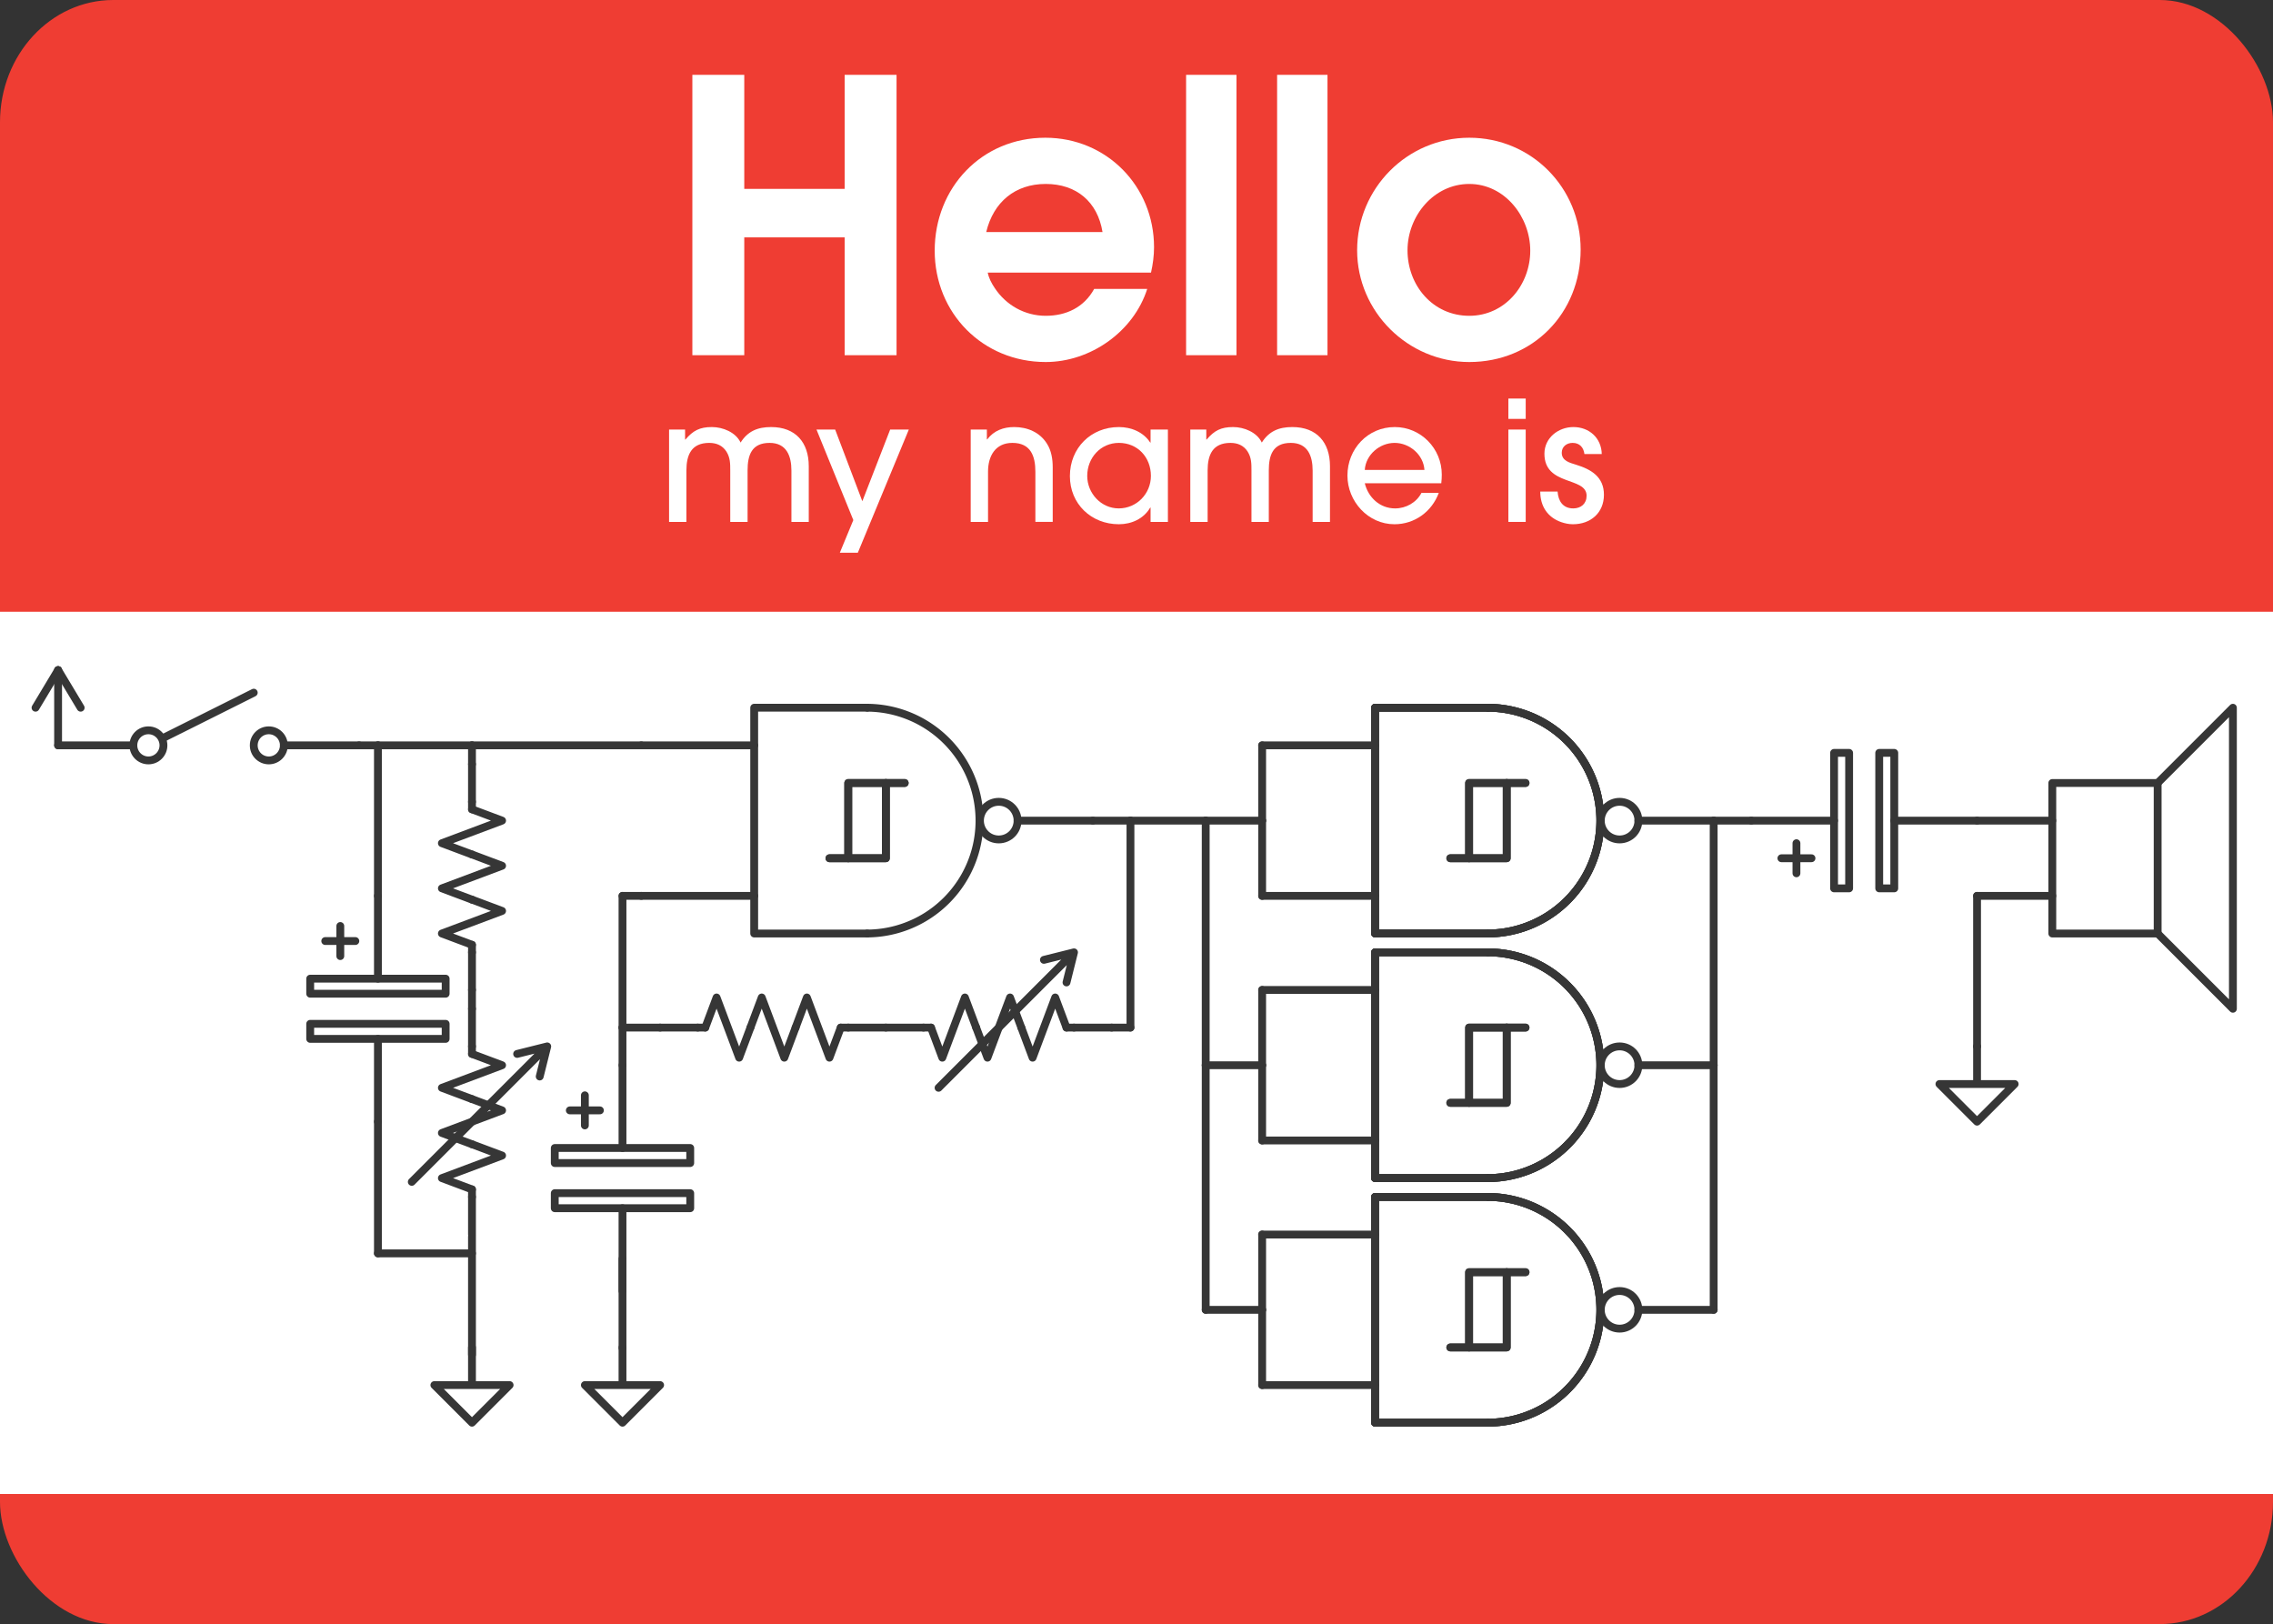 <?xml version="1.0" encoding="UTF-8" standalone="no"?>
<!-- Created with Inkscape (http://www.inkscape.org/) -->

<svg
   width="600"
   height="428.663"
   id="svg2"
   version="1.1"
   inkscape:version="1.2.1 (9c6d41e4, 2022-07-14)"
   sodipodi:docname="star_bum.svg"
   xmlns:inkscape="http://www.inkscape.org/namespaces/inkscape"
   xmlns:sodipodi="http://sodipodi.sourceforge.net/DTD/sodipodi-0.dtd"
   xmlns="http://www.w3.org/2000/svg"
   xmlns:svg="http://www.w3.org/2000/svg"
   xmlns:rdf="http://www.w3.org/1999/02/22-rdf-syntax-ns#"
   xmlns:cc="http://creativecommons.org/ns#"
   xmlns:dc="http://purl.org/dc/elements/1.1/">
  <rect width="100%" height="100%" fill="#333333" stroke="none"/>
  <defs
     id="defs4" />
  <sodipodi:namedview
     id="base"
     pagecolor="#ffffff"
     bordercolor="#666666"
     borderopacity="1.0"
     inkscape:pageopacity="0.0"
     inkscape:pageshadow="2"
     inkscape:zoom="1.0771644"
     inkscape:cx="209.34595"
     inkscape:cy="117.43797"
     inkscape:document-units="px"
     inkscape:current-layer="layer2"
     showgrid="false"
     fit-margin-top="0"
     fit-margin-left="0"
     fit-margin-right="0"
     fit-margin-bottom="0"
     inkscape:window-width="1920"
     inkscape:window-height="1027"
     inkscape:window-x="0"
     inkscape:window-y="25"
     inkscape:window-maximized="0"
     inkscape:showpageshadow="2"
     inkscape:pagecheckerboard="0"
     inkscape:deskcolor="#d1d1d1" />
  <g
     inkscape:label="template"
     inkscape:groupmode="layer"
     id="layer1"
     transform="translate(-71.06,-326.038)"
     sodipodi:insensitive="true"
     style="display:inline">
    <rect
       style="fill:#ef3d33;fill-opacity:1;fill-rule:nonzero;stroke:none"
       id="rect2991"
       width="600"
       height="428.663"
       x="71.06"
       y="326.038"
       rx="29.902"
       ry="32.258" />
    <g
       style="font-style:normal;font-variant:normal;font-weight:normal;font-stretch:normal;font-size:44px;line-height:125%;font-family:Arial;-inkscape-font-specification:Arial;text-align:center;letter-spacing:0px;word-spacing:0px;text-anchor:middle;fill:#ffffff;fill-opacity:1;stroke:none"
       id="text3761">
      <path
         d="m 307.721,419.791 v -74 h -13.7 v 30.1 h -26.5 v -30.1 h -13.7 v 74 h 13.7 v -31.1 h 26.5 v 31.1 h 13.7"
         style="font-weight:bold;font-size:100px;font-family:'ITC Avant Garde Gothic Pro';-inkscape-font-specification:'ITC Avant Garde Gothic Pro';fill:#ffffff"
         id="path3955"
         inkscape:connector-curvature="0" />
      <path
         d="m 375.69,391.291 c 0,-16.1 -12.5,-28.9 -28.7,-28.9 -16.8,0 -29.2,13.2 -29.2,29.8 0,16.5 12.7,29.4 29.3,29.4 11.8,0 23.2,-8 26.8,-19.3 h -14 c -2.7,4.9 -7.4,7.1 -12.8,7.1 -5.5,0 -10.5,-2.8 -13.5,-7.4 -0.8,-1.2 -1.5,-2.5 -1.8,-4 h 43.1 c 0.5,-2.2 0.8,-4.5 0.8,-6.7 m -13.6,-4 h -30.7 c 1.9,-7.9 7.6,-12.7 15.7,-12.7 8.1,0 13.7,4.7 15,12.7"
         style="font-weight:bold;font-size:100px;font-family:'ITC Avant Garde Gothic Pro';-inkscape-font-specification:'ITC Avant Garde Gothic Pro';fill:#ffffff"
         id="path3957"
         inkscape:connector-curvature="0" />
      <path
         d="m 397.452,419.791 v -74 h -13.3 v 74 h 13.3"
         style="font-weight:bold;font-size:100px;font-family:'ITC Avant Garde Gothic Pro';-inkscape-font-specification:'ITC Avant Garde Gothic Pro';fill:#ffffff"
         id="path3959"
         inkscape:connector-curvature="0" />
      <path
         d="m 421.476,419.791 v -74 h -13.3 v 74 h 13.3"
         style="font-weight:bold;font-size:100px;font-family:'ITC Avant Garde Gothic Pro';-inkscape-font-specification:'ITC Avant Garde Gothic Pro';fill:#ffffff"
         id="path3961"
         inkscape:connector-curvature="0" />
      <path
         d="m 488.299,391.891 c 0,-16.3 -13,-29.5 -29.4,-29.5 -16.4,0 -29.6,13.4 -29.6,29.7 0,16.2 13.4,29.5 29.6,29.5 16.8,0 29.4,-12.9 29.4,-29.7 m -13.3,0.3 c 0,9.1 -6.7,17.2 -16.1,17.2 -9.6,0 -16.3,-8 -16.3,-17.3 0,-9 6.9,-17.5 16.3,-17.5 9.4,0 16.1,8.7 16.1,17.6"
         style="font-weight:bold;font-size:100px;font-family:'ITC Avant Garde Gothic Pro';-inkscape-font-specification:'ITC Avant Garde Gothic Pro';fill:#ffffff"
         id="path3963"
         inkscape:connector-curvature="0" />
    </g>
    <g
       style="font-style:normal;font-variant:normal;font-weight:normal;font-stretch:normal;font-size:44px;line-height:125%;font-family:Arial;-inkscape-font-specification:Arial;text-align:center;letter-spacing:0px;word-spacing:0px;text-anchor:middle;fill:#ffffff;fill-opacity:1;stroke:none"
       id="text3769">
      <path
         d="m 284.547,463.791 v -14.696 c 0,-6.292 -3.476,-10.34 -9.944,-10.34 -3.564,0 -6.16,1.1 -8.052,4.092 -1.276,-2.728 -4.708,-4.092 -7.568,-4.092 -3.212,0 -4.972,0.924 -6.996,3.3 h -0.088 v -2.64 h -4.224 v 24.376 h 4.576 v -13.596 c 0,-4.092 1.32,-7.26 6.028,-7.26 1.892,0 3.476,0.66 4.532,2.288 1.012,1.628 1.012,3.168 1.012,5.016 v 13.552 h 4.576 v -13.596 c 0,-4.004 1.056,-7.26 5.808,-7.26 4.488,0 5.764,3.476 5.764,7.304 v 13.552 h 4.576"
         style="font-weight:500;line-height:125%;font-family:'ITC Avant Garde Gothic Pro';-inkscape-font-specification:'ITC Avant Garde Gothic Pro Medium';writing-mode:lr-tb;fill:#ffffff"
         id="path3966"
         inkscape:connector-curvature="0" />
      <path
         d="m 310.964,439.415 h -4.928 l -7.348,18.92 -7.172,-18.92 h -4.928 l 9.724,23.892 -3.564,8.624 h 4.752 l 13.464,-32.516"
         style="font-weight:500;line-height:125%;font-family:'ITC Avant Garde Gothic Pro';-inkscape-font-specification:'ITC Avant Garde Gothic Pro Medium';writing-mode:lr-tb;fill:#ffffff"
         id="path3968"
         inkscape:connector-curvature="0" />
      <path
         d="m 348.943,463.791 v -14.432 c 0,-2.156 -0.352,-4.4 -1.54,-6.248 -1.892,-2.992 -5.148,-4.356 -8.624,-4.356 -2.816,0 -5.368,0.924 -7.128,3.256 h -0.088 v -2.596 h -4.268 v 24.376 h 4.576 v -13.288 c 0,-4.092 1.936,-7.568 6.424,-7.568 4.84,0 6.072,3.476 6.072,7.612 v 13.244 h 4.576"
         style="font-weight:500;line-height:125%;font-family:'ITC Avant Garde Gothic Pro';-inkscape-font-specification:'ITC Avant Garde Gothic Pro Medium';writing-mode:lr-tb;fill:#ffffff"
         id="path3970"
         inkscape:connector-curvature="0" />
      <path
         d="m 379.349,463.791 v -24.376 h -4.576 v 3.432 h -0.088 c -1.804,-2.772 -5.016,-4.092 -8.272,-4.092 -7.392,0 -12.936,5.544 -12.936,12.936 0,7.348 5.632,12.716 12.936,12.716 3.344,0 6.556,-1.452 8.272,-4.4 h 0.088 v 3.784 h 4.576 m -4.488,-12.144 c 0,4.708 -3.74,8.58 -8.492,8.58 -4.664,0 -8.316,-4.004 -8.316,-8.58 0,-4.752 3.52,-8.712 8.36,-8.712 4.972,0 8.448,3.828 8.448,8.712"
         style="font-weight:500;line-height:125%;font-family:'ITC Avant Garde Gothic Pro';-inkscape-font-specification:'ITC Avant Garde Gothic Pro Medium';writing-mode:lr-tb;fill:#ffffff"
         id="path3972"
         inkscape:connector-curvature="0" />
      <path
         d="m 422.133,463.791 v -14.696 c 0,-6.292 -3.476,-10.34 -9.944,-10.34 -3.564,0 -6.16,1.1 -8.052,4.092 -1.276,-2.728 -4.708,-4.092 -7.568,-4.092 -3.212,0 -4.972,0.924 -6.996,3.3 h -0.088 v -2.64 h -4.224 v 24.376 h 4.576 v -13.596 c 0,-4.092 1.32,-7.26 6.028,-7.26 1.892,0 3.476,0.66 4.532,2.288 1.012,1.628 1.012,3.168 1.012,5.016 v 13.552 h 4.576 v -13.596 c 0,-4.004 1.056,-7.26 5.808,-7.26 4.488,0 5.764,3.476 5.764,7.304 v 13.552 h 4.576"
         style="font-weight:500;line-height:125%;font-family:'ITC Avant Garde Gothic Pro';-inkscape-font-specification:'ITC Avant Garde Gothic Pro Medium';writing-mode:lr-tb;fill:#ffffff"
         id="path3974"
         inkscape:connector-curvature="0" />
      <path
         d="m 451.644,451.295 c 0,-6.864 -5.5,-12.54 -12.408,-12.54 -7.128,0 -12.496,5.764 -12.496,12.804 0,6.82 5.456,12.848 12.408,12.848 5.324,0 9.856,-3.3 11.704,-8.272 h -4.576 c -1.32,2.552 -4.092,4.092 -6.952,4.092 -4.004,0 -7.084,-2.86 -8.008,-6.644 h 20.196 c 0.088,-0.748 0.132,-1.54 0.132,-2.288 m -4.576,-1.232 h -15.752 c 0.264,-4.004 3.916,-7.128 7.876,-7.128 3.96,0 7.612,3.124 7.876,7.128"
         style="font-weight:500;line-height:125%;font-family:'ITC Avant Garde Gothic Pro';-inkscape-font-specification:'ITC Avant Garde Gothic Pro Medium';writing-mode:lr-tb;fill:#ffffff"
         id="path3976"
         inkscape:connector-curvature="0" />
      <path
         d="m 473.798,436.599 v -5.368 h -4.576 v 5.368 h 4.576 m 0,27.192 v -24.376 h -4.576 v 24.376 h 4.576"
         style="font-weight:500;line-height:125%;font-family:'ITC Avant Garde Gothic Pro';-inkscape-font-specification:'ITC Avant Garde Gothic Pro Medium';writing-mode:lr-tb;fill:#ffffff"
         id="path3978"
         inkscape:connector-curvature="0" />
      <path
         d="m 494.446,456.619 c 0,-4.708 -3.344,-6.688 -7.348,-7.92 -1.672,-0.528 -3.784,-1.012 -3.784,-3.168 0,-1.628 1.32,-2.596 2.86,-2.596 1.848,0 2.904,1.188 3.124,2.948 h 4.576 c -0.088,-4.224 -3.3,-7.128 -7.48,-7.128 -4.004,0 -7.656,2.86 -7.656,7.04 0,8.624 11.132,5.984 11.132,11.088 0,2.112 -1.496,3.344 -3.52,3.344 -2.728,0 -3.96,-1.936 -4.136,-4.444 h -4.576 c 0,3.828 1.892,6.776 5.5,8.052 1.012,0.352 2.068,0.572 3.124,0.572 4.664,0 8.184,-2.992 8.184,-7.788"
         style="font-weight:500;line-height:125%;font-family:'ITC Avant Garde Gothic Pro';-inkscape-font-specification:'ITC Avant Garde Gothic Pro Medium';writing-mode:lr-tb;fill:#ffffff"
         id="path3980"
         inkscape:connector-curvature="0" />
    </g>
    <rect
       style="fill:#ffffff;fill-opacity:1;fill-rule:nonzero;stroke:none"
       id="rect3773"
       width="600"
       height="232.857"
       x="71.06"
       y="487.505" />
  </g>
  <g
     inkscape:groupmode="layer"
     id="layer2"
     inkscape:label="schematic"
     style="display:inline">
    <path
       style="fill:none;fill-opacity:0;stroke:#363636;stroke-width:2.069;stroke-linecap:round;stroke-linejoin:round;stroke-dasharray:none;stroke-opacity:1"
       d="m 124.59,355.646 v 9.932 h 9.932 l -9.932,9.932 -9.932,-9.932 h 9.932"
       id="path140" />
    <path
       d="m 392.812,375.51 a 29.797,29.797 0 0 0 0,-59.593"
       id="path154"
       style="fill:none;fill-opacity:0;stroke:#363636;stroke-width:2.069;stroke-linecap:round;stroke-linejoin:round;stroke-dasharray:none;stroke-opacity:1" />
    <path
       d="m 392.812,375.51 a 29.797,29.797 0 0 0 0,-59.593"
       id="path160"
       style="fill:none;fill-opacity:0;stroke:#363636;stroke-width:2.069;stroke-linecap:round;stroke-linejoin:round;stroke-dasharray:none;stroke-opacity:1" />
    <path
       style="fill:none;fill-opacity:0.6;fill-rule:evenodd;stroke:#363636;stroke-width:2.069;stroke-linecap:round;stroke-linejoin:round;stroke-dasharray:none;stroke-opacity:1"
       d="m 392.76,315.917 h -29.797 v 59.593 h 29.797"
       id="path166" />
    <path
       style="fill:none;fill-opacity:0;stroke:#363636;stroke-width:2.069;stroke-linecap:round;stroke-linejoin:round;stroke-dasharray:none;stroke-opacity:1"
       d="m 392.76,315.917 h -29.797 v 59.593 h 29.797"
       id="path172" />
    <path
       style="fill:none;fill-opacity:0;stroke:#363636;stroke-width:2.069;stroke-linecap:round;stroke-linejoin:round;stroke-dasharray:none;stroke-opacity:1"
       d="m 387.794,355.646 v -19.864 h 9.932"
       id="path176" />
    <path
       style="fill:none;fill-opacity:0;stroke:#363636;stroke-width:2.069;stroke-linecap:round;stroke-linejoin:round;stroke-dasharray:none;stroke-opacity:1"
       d="m 387.794,355.646 v -19.864 h 9.932"
       id="path178" />
    <path
       style="fill:none;fill-opacity:0;stroke:#363636;stroke-width:2.069;stroke-linecap:round;stroke-linejoin:round;stroke-dasharray:none;stroke-opacity:1"
       d="m 382.828,355.646 h 14.898 v -19.864 h 4.966"
       id="path180" />
    <path
       style="fill:none;fill-opacity:0;stroke:#363636;stroke-width:2.069;stroke-linecap:round;stroke-linejoin:round;stroke-dasharray:none;stroke-opacity:1"
       d="m 382.828,355.646 h 14.898 v -19.864 h 4.966"
       id="path182" />
    <path
       d="m 392.812,375.51 a 29.797,29.797 0 0 0 0,-59.593"
       id="path186"
       style="fill:none;fill-opacity:0;stroke:#363636;stroke-width:2.069;stroke-linecap:round;stroke-linejoin:round;stroke-dasharray:none;stroke-opacity:1" />
    <path
       style="fill:none;fill-opacity:0;stroke:#363636;stroke-width:2.069;stroke-linecap:round;stroke-linejoin:round;stroke-dasharray:none;stroke-opacity:1"
       d="m 392.76,315.917 h -29.797 v 59.593 h 29.797"
       id="path188" />
    <circle
       cx="427.523"
       cy="345.714"
       r="4.966"
       id="circle192"
       style="fill:none;fill-opacity:0;stroke:#363636;stroke-width:2.069;stroke-linecap:round;stroke-linejoin:round;stroke-dasharray:none;stroke-opacity:1" />
    <path
       d="m 432.489,345.714 h 19.864"
       id="path194"
       style="fill:none;fill-opacity:0;stroke:#363636;stroke-width:2.069;stroke-linecap:round;stroke-linejoin:round;stroke-dasharray:none;stroke-opacity:1" />
    <path
       d="m 362.963,325.849 h -29.797"
       id="path210"
       style="fill:none;fill-opacity:0;stroke:#363636;stroke-width:2.069;stroke-linecap:round;stroke-linejoin:round;stroke-dasharray:none;stroke-opacity:1" />
    <path
       d="m 362.963,365.578 h -29.797"
       id="path224"
       style="fill:none;fill-opacity:0;stroke:#363636;stroke-width:2.069;stroke-linecap:round;stroke-linejoin:round;stroke-dasharray:none;stroke-opacity:1" />
    <path
       d="m 392.812,310.951 a 29.797,29.797 0 0 0 0,-59.593"
       id="path250"
       style="fill:none;fill-opacity:0;stroke:#363636;stroke-width:2.069;stroke-linecap:round;stroke-linejoin:round;stroke-dasharray:none;stroke-opacity:1" />
    <path
       d="m 392.812,310.951 a 29.797,29.797 0 0 0 0,-59.593"
       id="path256"
       style="fill:none;fill-opacity:0;stroke:#363636;stroke-width:2.069;stroke-linecap:round;stroke-linejoin:round;stroke-dasharray:none;stroke-opacity:1" />
    <path
       style="fill:none;fill-opacity:0.6;fill-rule:evenodd;stroke:#363636;stroke-width:2.069;stroke-linecap:round;stroke-linejoin:round;stroke-dasharray:none;stroke-opacity:1"
       d="m 392.76,251.358 h -29.797 v 59.593 h 29.797"
       id="path262" />
    <path
       style="fill:none;fill-opacity:0;stroke:#363636;stroke-width:2.069;stroke-linecap:round;stroke-linejoin:round;stroke-dasharray:none;stroke-opacity:1"
       d="m 392.76,251.358 h -29.797 v 59.593 h 29.797"
       id="path268" />
    <path
       style="fill:none;fill-opacity:0;stroke:#363636;stroke-width:2.069;stroke-linecap:round;stroke-linejoin:round;stroke-dasharray:none;stroke-opacity:1"
       d="m 387.794,291.086 v -19.864 h 9.932"
       id="path272" />
    <path
       style="fill:none;fill-opacity:0;stroke:#363636;stroke-width:2.069;stroke-linecap:round;stroke-linejoin:round;stroke-dasharray:none;stroke-opacity:1"
       d="m 387.794,291.086 v -19.864 h 9.932"
       id="path274" />
    <path
       style="fill:none;fill-opacity:0;stroke:#363636;stroke-width:2.069;stroke-linecap:round;stroke-linejoin:round;stroke-dasharray:none;stroke-opacity:1"
       d="m 382.828,291.086 h 14.898 v -19.864 h 4.966"
       id="path276" />
    <path
       style="fill:none;fill-opacity:0;stroke:#363636;stroke-width:2.069;stroke-linecap:round;stroke-linejoin:round;stroke-dasharray:none;stroke-opacity:1"
       d="m 382.828,291.086 h 14.898 v -19.864 h 4.966"
       id="path278" />
    <path
       d="m 392.812,310.951 a 29.797,29.797 0 0 0 0,-59.593"
       id="path282"
       style="fill:none;fill-opacity:0;stroke:#363636;stroke-width:2.069;stroke-linecap:round;stroke-linejoin:round;stroke-dasharray:none;stroke-opacity:1" />
    <path
       style="fill:none;fill-opacity:0;stroke:#363636;stroke-width:2.069;stroke-linecap:round;stroke-linejoin:round;stroke-dasharray:none;stroke-opacity:1"
       d="m 392.76,251.358 h -29.797 v 59.593 h 29.797"
       id="path284" />
    <circle
       cx="427.523"
       cy="281.154"
       r="4.966"
       id="circle288"
       style="fill:none;fill-opacity:0;stroke:#363636;stroke-width:2.069;stroke-linecap:round;stroke-linejoin:round;stroke-dasharray:none;stroke-opacity:1" />
    <path
       d="m 432.489,281.154 h 19.864"
       id="path290"
       style="fill:none;fill-opacity:0;stroke:#363636;stroke-width:2.069;stroke-linecap:round;stroke-linejoin:round;stroke-dasharray:none;stroke-opacity:1" />
    <path
       d="m 362.963,261.29 h -29.797"
       id="path304"
       style="fill:none;fill-opacity:0;stroke:#363636;stroke-width:2.069;stroke-linecap:round;stroke-linejoin:round;stroke-dasharray:none;stroke-opacity:1" />
    <path
       d="m 362.963,301.019 h -29.797"
       id="path314"
       style="fill:none;fill-opacity:0;stroke:#363636;stroke-width:2.069;stroke-linecap:round;stroke-linejoin:round;stroke-dasharray:none;stroke-opacity:1" />
    <path
       d="m 392.812,246.391 a 29.797,29.797 0 0 0 0,-59.593"
       id="path336"
       style="fill:none;fill-opacity:0;stroke:#363636;stroke-width:2.069;stroke-linecap:round;stroke-linejoin:round;stroke-dasharray:none;stroke-opacity:1" />
    <path
       d="m 392.812,246.391 a 29.797,29.797 0 0 0 0,-59.593"
       id="path342"
       style="fill:none;fill-opacity:0;stroke:#363636;stroke-width:2.069;stroke-linecap:round;stroke-linejoin:round;stroke-dasharray:none;stroke-opacity:1" />
    <path
       style="fill:none;fill-opacity:0.6;fill-rule:evenodd;stroke:#363636;stroke-width:2.069;stroke-linecap:round;stroke-linejoin:round;stroke-dasharray:none;stroke-opacity:1"
       d="m 392.76,186.798 h -29.797 v 59.593 h 29.797"
       id="path348" />
    <path
       style="fill:none;fill-opacity:0;stroke:#363636;stroke-width:2.069;stroke-linecap:round;stroke-linejoin:round;stroke-dasharray:none;stroke-opacity:1"
       d="m 392.76,186.798 h -29.797 v 59.593 h 29.797"
       id="path354" />
    <path
       style="fill:none;fill-opacity:0;stroke:#363636;stroke-width:2.069;stroke-linecap:round;stroke-linejoin:round;stroke-dasharray:none;stroke-opacity:1"
       d="m 387.794,226.527 v -19.864 h 9.932"
       id="path358" />
    <path
       style="fill:none;fill-opacity:0;stroke:#363636;stroke-width:2.069;stroke-linecap:round;stroke-linejoin:round;stroke-dasharray:none;stroke-opacity:1"
       d="m 387.794,226.527 v -19.864 h 9.932"
       id="path360" />
    <path
       style="fill:none;fill-opacity:0;stroke:#363636;stroke-width:2.069;stroke-linecap:round;stroke-linejoin:round;stroke-dasharray:none;stroke-opacity:1"
       d="m 382.828,226.527 h 14.898 v -19.864 h 4.966"
       id="path362" />
    <path
       style="fill:none;fill-opacity:0;stroke:#363636;stroke-width:2.069;stroke-linecap:round;stroke-linejoin:round;stroke-dasharray:none;stroke-opacity:1"
       d="m 382.828,226.527 h 14.898 v -19.864 h 4.966"
       id="path364" />
    <path
       d="m 392.812,246.391 a 29.797,29.797 0 0 0 0,-59.593"
       id="path368"
       style="fill:none;fill-opacity:0;stroke:#363636;stroke-width:2.069;stroke-linecap:round;stroke-linejoin:round;stroke-dasharray:none;stroke-opacity:1" />
    <path
       style="fill:none;fill-opacity:0;stroke:#363636;stroke-width:2.069;stroke-linecap:round;stroke-linejoin:round;stroke-dasharray:none;stroke-opacity:1"
       d="m 392.76,186.798 h -29.797 v 59.593 h 29.797"
       id="path370" />
    <circle
       cx="427.523"
       cy="216.595"
       r="4.966"
       id="circle374"
       style="fill:none;fill-opacity:0;stroke:#363636;stroke-width:2.069;stroke-linecap:round;stroke-linejoin:round;stroke-dasharray:none;stroke-opacity:1" />
    <path
       d="m 432.489,216.595 h 19.864"
       id="path376"
       style="fill:none;fill-opacity:0;stroke:#363636;stroke-width:2.069;stroke-linecap:round;stroke-linejoin:round;stroke-dasharray:none;stroke-opacity:1" />
    <path
       d="m 362.963,196.731 h -29.797"
       id="path388"
       style="fill:none;fill-opacity:0;stroke:#363636;stroke-width:2.069;stroke-linecap:round;stroke-linejoin:round;stroke-dasharray:none;stroke-opacity:1" />
    <path
       d="m 362.963,236.459 h -29.797"
       id="path398"
       style="fill:none;fill-opacity:0;stroke:#363636;stroke-width:2.069;stroke-linecap:round;stroke-linejoin:round;stroke-dasharray:none;stroke-opacity:1" />
    <rect
       x="484.136"
       y="198.717"
       width="3.973"
       height="35.756"
       rx="0"
       id="rect412"
       style="fill:none;fill-opacity:0;stroke:#363636;stroke-width:2.069;stroke-linecap:round;stroke-linejoin:round;stroke-dasharray:none;stroke-opacity:1" />
    <path
       style="fill:none;fill-opacity:0;stroke:#363636;stroke-width:2.069;stroke-linecap:round;stroke-linejoin:round;stroke-dasharray:none;stroke-opacity:1"
       d="m 474.204,230.5 v -7.946"
       id="path414" />
    <path
       style="fill:none;fill-opacity:0;stroke:#363636;stroke-width:2.069;stroke-linecap:round;stroke-linejoin:round;stroke-dasharray:none;stroke-opacity:1"
       d="m 470.231,226.527 h 7.946"
       id="path416" />
    <rect
       x="496.055"
       y="198.717"
       width="3.973"
       height="35.756"
       rx="0"
       id="rect420"
       style="fill:none;fill-opacity:1;stroke:#363636;stroke-width:2.069;stroke-linecap:round;stroke-linejoin:round;stroke-dasharray:none;stroke-opacity:1" />
    <path
       d="M 484.136,216.595 H 462.285"
       id="path424"
       style="fill:none;fill-opacity:0;stroke:#363636;stroke-width:2.069;stroke-linecap:round;stroke-linejoin:round;stroke-dasharray:none;stroke-opacity:1" />
    <path
       d="M 500.028,216.595 H 521.879"
       id="path426"
       style="fill:none;fill-opacity:0;stroke:#363636;stroke-width:2.069;stroke-linecap:round;stroke-linejoin:round;stroke-dasharray:none;stroke-opacity:1" />
    <circle
       cx="39.174"
       cy="196.731"
       r="3.973"
       id="circle432"
       style="fill:none;fill-opacity:0;stroke:#363636;stroke-width:2.069;stroke-linecap:round;stroke-linejoin:round;stroke-dasharray:none;stroke-opacity:1" />
    <path
       style="fill:none;fill-opacity:0;stroke:#363636;stroke-width:2.069;stroke-linecap:round;stroke-linejoin:round;stroke-dasharray:none;stroke-opacity:1"
       d="M 43.146,194.744 66.984,182.825"
       id="path434" />
    <circle
       cx="70.957"
       cy="196.731"
       r="3.973"
       id="circle436"
       style="fill:none;fill-opacity:0;stroke:#363636;stroke-width:2.069;stroke-linecap:round;stroke-linejoin:round;stroke-dasharray:none;stroke-opacity:1" />
    <path
       d="M 35.201,196.731 H 15.336"
       id="path438"
       style="fill:none;fill-opacity:0;stroke:#363636;stroke-width:2.069;stroke-linecap:round;stroke-linejoin:round;stroke-dasharray:none;stroke-opacity:1" />
    <path
       d="M 74.929,196.731 H 94.794"
       id="path450"
       style="fill:none;fill-opacity:0;stroke:#363636;stroke-width:2.069;stroke-linecap:round;stroke-linejoin:round;stroke-dasharray:none;stroke-opacity:1" />
    <path
       style="fill:none;fill-opacity:0;stroke:#363636;stroke-width:2.069;stroke-linecap:round;stroke-linejoin:round;stroke-dasharray:none;stroke-opacity:1"
       d="m 9.377,186.798 5.959,-9.932"
       id="path464" />
    <path
       style="fill:none;fill-opacity:0;stroke:#363636;stroke-width:2.069;stroke-linecap:round;stroke-linejoin:round;stroke-dasharray:none;stroke-opacity:1"
       d="M 15.336,196.731 V 176.866"
       id="path466" />
    <path
       style="fill:none;fill-opacity:0;stroke:#363636;stroke-width:2.069;stroke-linecap:round;stroke-linejoin:round;stroke-dasharray:none;stroke-opacity:1"
       d="m 15.336,176.866 5.959,9.932"
       id="path468" />
    <rect
       x="541.743"
       y="206.663"
       width="27.81"
       height="39.729"
       rx="0"
       id="rect476"
       style="fill:none;fill-opacity:0;stroke:#363636;stroke-width:2.069;stroke-linecap:round;stroke-linejoin:round;stroke-dasharray:none;stroke-opacity:1" />
    <path
       style="fill:none;fill-opacity:0;stroke:#363636;stroke-width:2.069;stroke-linecap:round;stroke-linejoin:round;stroke-dasharray:none;stroke-opacity:1"
       d="m 569.553,206.663 19.864,-19.864 v 79.458 l -19.864,-19.864"
       id="path478" />
    <path
       d="M 541.743,216.595 H 521.879"
       id="path482"
       style="fill:none;fill-opacity:0;stroke:#363636;stroke-width:2.069;stroke-linecap:round;stroke-linejoin:round;stroke-dasharray:none;stroke-opacity:1" />
    <path
       d="M 541.743,236.459 H 521.879"
       id="path494"
       style="fill:none;fill-opacity:0;stroke:#363636;stroke-width:2.069;stroke-linecap:round;stroke-linejoin:round;stroke-dasharray:none;stroke-opacity:1" />
    <path
       style="fill:none;fill-opacity:0;stroke:#363636;stroke-width:2.069;stroke-linecap:round;stroke-linejoin:round;stroke-dasharray:none;stroke-opacity:1"
       d="m 521.879,276.188 v 9.932 h 9.932 l -9.932,9.932 -9.932,-9.932 h 9.932"
       id="path508" />
    <path
       style="fill:none;fill-opacity:0;stroke:#363636;stroke-width:2.069;stroke-linecap:round;stroke-linejoin:round;stroke-dasharray:none;stroke-opacity:1"
       d="m 164.319,355.646 v 9.932 h 9.932 l -9.932,9.932 -9.932,-9.932 h 9.932"
       id="path514" />
    <rect
       x="146.441"
       y="303.005"
       width="35.756"
       height="3.973"
       rx="0"
       id="rect520"
       style="fill:none;fill-opacity:0;stroke:#363636;stroke-width:2.069;stroke-linecap:round;stroke-linejoin:round;stroke-dasharray:none;stroke-opacity:1" />
    <path
       style="fill:none;fill-opacity:0;stroke:#363636;stroke-width:2.069;stroke-linecap:round;stroke-linejoin:round;stroke-dasharray:none;stroke-opacity:1"
       d="m 150.414,293.073 h 7.946"
       id="path522" />
    <path
       style="fill:none;fill-opacity:0;stroke:#363636;stroke-width:2.069;stroke-linecap:round;stroke-linejoin:round;stroke-dasharray:none;stroke-opacity:1"
       d="m 154.387,289.1 v 7.946"
       id="path524" />
    <rect
       x="146.441"
       y="314.924"
       width="35.756"
       height="3.973"
       rx="0"
       id="rect528"
       style="fill:none;fill-opacity:1;stroke:#363636;stroke-width:2.069;stroke-linecap:round;stroke-linejoin:round;stroke-dasharray:none;stroke-opacity:1" />
    <path
       d="M 164.319,303.005 V 281.154"
       id="path532"
       style="fill:none;fill-opacity:0;stroke:#363636;stroke-width:2.069;stroke-linecap:round;stroke-linejoin:round;stroke-dasharray:none;stroke-opacity:1" />
    <path
       d="m 164.319,318.897 v 21.851"
       id="path534"
       style="fill:none;fill-opacity:0;stroke:#363636;stroke-width:2.069;stroke-linecap:round;stroke-linejoin:round;stroke-dasharray:none;stroke-opacity:1" />
    <path
       style="fill:none;fill-opacity:0;stroke:#363636;stroke-width:2.069;stroke-linecap:round;stroke-linejoin:round;stroke-dasharray:none;stroke-opacity:1"
       d="m 124.59,313.93 v 1.986"
       id="path540" />
    <path
       style="fill:none;fill-opacity:0;stroke:#363636;stroke-width:2.069;stroke-linecap:round;stroke-linejoin:round;stroke-dasharray:none;stroke-opacity:1"
       d="m 124.59,278.175 v -1.986"
       id="path542" />
    <path
       style="fill:none;fill-opacity:0;stroke:#363636;stroke-width:2.069;stroke-linecap:round;stroke-linejoin:round;stroke-dasharray:none;stroke-opacity:1"
       d="m 124.59,302.012 7.946,2.98 -7.946,2.98 -7.946,2.98 7.946,2.98"
       id="path544" />
    <path
       style="fill:none;fill-opacity:0;stroke:#363636;stroke-width:2.069;stroke-linecap:round;stroke-linejoin:round;stroke-dasharray:none;stroke-opacity:1"
       d="m 124.59,290.093 7.946,2.98 -7.946,2.98 -7.946,2.98 7.946,2.98"
       id="path546" />
    <path
       style="fill:none;fill-opacity:0;stroke:#363636;stroke-width:2.069;stroke-linecap:round;stroke-linejoin:round;stroke-dasharray:none;stroke-opacity:1"
       d="m 124.59,278.175 7.946,2.98 -7.946,2.98 -7.946,2.98 7.946,2.98"
       id="path548" />
    <path
       style="fill:none;fill-opacity:0;stroke:#363636;stroke-width:2.069;stroke-linecap:round;stroke-linejoin:round;stroke-dasharray:none;stroke-opacity:1"
       d="m 142.468,284.134 1.986,-7.946 -7.946,1.986 7.946,-1.986 -35.756,35.756"
       id="path550" />
    <path
       d="m 124.59,276.188 v -9.932"
       id="path552"
       style="fill:none;fill-opacity:0;stroke:#363636;stroke-width:2.069;stroke-linecap:round;stroke-linejoin:round;stroke-dasharray:none;stroke-opacity:1" />
    <path
       d="m 124.59,315.917 v 9.932"
       id="path554"
       style="fill:none;fill-opacity:0;stroke:#363636;stroke-width:2.069;stroke-linecap:round;stroke-linejoin:round;stroke-dasharray:none;stroke-opacity:1" />
    <rect
       x="81.882"
       y="258.31"
       width="35.756"
       height="3.973"
       rx="0"
       id="rect560"
       style="fill:none;fill-opacity:0;stroke:#363636;stroke-width:2.069;stroke-linecap:round;stroke-linejoin:round;stroke-dasharray:none;stroke-opacity:1" />
    <path
       style="fill:none;fill-opacity:0;stroke:#363636;stroke-width:2.069;stroke-linecap:round;stroke-linejoin:round;stroke-dasharray:none;stroke-opacity:1"
       d="M 85.855,248.378 H 93.801"
       id="path562" />
    <path
       style="fill:none;fill-opacity:0;stroke:#363636;stroke-width:2.069;stroke-linecap:round;stroke-linejoin:round;stroke-dasharray:none;stroke-opacity:1"
       d="m 89.828,244.405 v 7.946"
       id="path564" />
    <rect
       x="81.882"
       y="270.229"
       width="35.756"
       height="3.973"
       rx="0"
       id="rect568"
       style="fill:none;fill-opacity:1;stroke:#363636;stroke-width:2.069;stroke-linecap:round;stroke-linejoin:round;stroke-dasharray:none;stroke-opacity:1" />
    <path
       d="M 99.76,258.31 V 236.459"
       id="path572"
       style="fill:none;fill-opacity:0;stroke:#363636;stroke-width:2.069;stroke-linecap:round;stroke-linejoin:round;stroke-dasharray:none;stroke-opacity:1" />
    <path
       d="m 99.76,274.202 v 21.851"
       id="path574"
       style="fill:none;fill-opacity:0;stroke:#363636;stroke-width:2.069;stroke-linecap:round;stroke-linejoin:round;stroke-dasharray:none;stroke-opacity:1" />
    <path
       style="fill:none;fill-opacity:0;stroke:#363636;stroke-width:2.069;stroke-linecap:round;stroke-linejoin:round;stroke-dasharray:none;stroke-opacity:1"
       d="M 124.59,213.615 V 211.629"
       id="path580" />
    <path
       style="fill:none;fill-opacity:0;stroke:#363636;stroke-width:2.069;stroke-linecap:round;stroke-linejoin:round;stroke-dasharray:none;stroke-opacity:1"
       d="m 124.59,249.371 v 1.986"
       id="path582" />
    <path
       style="fill:none;fill-opacity:0;stroke:#363636;stroke-width:2.069;stroke-linecap:round;stroke-linejoin:round;stroke-dasharray:none;stroke-opacity:1"
       d="m 124.59,225.534 -7.946,-2.98 7.946,-2.98 7.946,-2.98 -7.946,-2.98"
       id="path584" />
    <path
       style="fill:none;fill-opacity:0;stroke:#363636;stroke-width:2.069;stroke-linecap:round;stroke-linejoin:round;stroke-dasharray:none;stroke-opacity:1"
       d="m 124.59,237.453 -7.946,-2.98 7.946,-2.98 7.946,-2.98 -7.946,-2.98"
       id="path586" />
    <path
       style="fill:none;fill-opacity:0;stroke:#363636;stroke-width:2.069;stroke-linecap:round;stroke-linejoin:round;stroke-dasharray:none;stroke-opacity:1"
       d="m 124.59,249.371 -7.946,-2.98 7.946,-2.98 7.946,-2.98 -7.946,-2.98"
       id="path588" />
    <path
       d="m 124.59,251.358 v 9.932"
       id="path590"
       style="fill:none;fill-opacity:0;stroke:#363636;stroke-width:2.069;stroke-linecap:round;stroke-linejoin:round;stroke-dasharray:none;stroke-opacity:1" />
    <path
       d="m 124.59,211.629 v -9.932"
       id="path592"
       style="fill:none;fill-opacity:0;stroke:#363636;stroke-width:2.069;stroke-linecap:round;stroke-linejoin:round;stroke-dasharray:none;stroke-opacity:1" />
    <path
       d="m 228.931,246.391 a 29.797,29.797 0 0 0 0,-59.593"
       id="path606"
       style="fill:none;fill-opacity:0;stroke:#363636;stroke-width:2.069;stroke-linecap:round;stroke-linejoin:round;stroke-dasharray:none;stroke-opacity:1" />
    <path
       style="fill:none;fill-opacity:0.6;fill-rule:evenodd;stroke:#363636;stroke-width:2.069;stroke-linecap:round;stroke-linejoin:round;stroke-dasharray:none;stroke-opacity:1"
       d="m 228.879,186.798 h -29.797 v 59.593 h 29.797"
       id="path618" />
    <path
       style="fill:none;fill-opacity:0;stroke:#363636;stroke-width:2.069;stroke-linecap:round;stroke-linejoin:round;stroke-dasharray:none;stroke-opacity:1"
       d="m 223.912,226.527 v -19.864 h 9.932"
       id="path628" />
    <path
       style="fill:none;fill-opacity:0;stroke:#363636;stroke-width:2.069;stroke-linecap:round;stroke-linejoin:round;stroke-dasharray:none;stroke-opacity:1"
       d="m 223.912,226.527 v -19.864 h 9.932"
       id="path630" />
    <path
       style="fill:none;fill-opacity:0;stroke:#363636;stroke-width:2.069;stroke-linecap:round;stroke-linejoin:round;stroke-dasharray:none;stroke-opacity:1"
       d="m 218.946,226.527 h 14.898 v -19.864 h 4.966"
       id="path632" />
    <path
       style="fill:none;fill-opacity:0;stroke:#363636;stroke-width:2.069;stroke-linecap:round;stroke-linejoin:round;stroke-dasharray:none;stroke-opacity:1"
       d="m 218.946,226.527 h 14.898 v -19.864 h 4.966"
       id="path634" />
    <path
       d="m 199.082,196.731 h -29.797"
       id="path644"
       style="fill:none;fill-opacity:0;stroke:#363636;stroke-width:2.069;stroke-linecap:round;stroke-linejoin:round;stroke-dasharray:none;stroke-opacity:1" />
    <path
       d="m 199.082,236.459 h -29.797"
       id="path656"
       style="fill:none;fill-opacity:0;stroke:#363636;stroke-width:2.069;stroke-linecap:round;stroke-linejoin:round;stroke-dasharray:none;stroke-opacity:1" />
    <circle
       cx="263.641"
       cy="216.595"
       r="4.966"
       id="circle666"
       style="fill:none;fill-opacity:0;stroke:#363636;stroke-width:2.069;stroke-linecap:round;stroke-linejoin:round;stroke-dasharray:none;stroke-opacity:1" />
    <path
       d="m 268.607,216.595 h 19.864"
       id="path668"
       style="fill:none;fill-opacity:0;stroke:#363636;stroke-width:2.069;stroke-linecap:round;stroke-linejoin:round;stroke-dasharray:none;stroke-opacity:1" />
    <path
       style="fill:none;fill-opacity:0;stroke:#363636;stroke-width:2.069;stroke-linecap:round;stroke-linejoin:round;stroke-dasharray:none;stroke-opacity:1"
       d="m 221.926,271.222 h 1.986"
       id="path682" />
    <path
       style="fill:none;fill-opacity:0;stroke:#363636;stroke-width:2.069;stroke-linecap:round;stroke-linejoin:round;stroke-dasharray:none;stroke-opacity:1"
       d="m 186.17,271.222 h -1.986"
       id="path684" />
    <path
       style="fill:none;fill-opacity:0;stroke:#363636;stroke-width:2.069;stroke-linecap:round;stroke-linejoin:round;stroke-dasharray:none;stroke-opacity:1"
       d="m 210.007,271.222 2.98,-7.946 2.98,7.946 2.98,7.946 2.98,-7.946"
       id="path686" />
    <path
       style="fill:none;fill-opacity:0;stroke:#363636;stroke-width:2.069;stroke-linecap:round;stroke-linejoin:round;stroke-dasharray:none;stroke-opacity:1"
       d="m 198.089,271.222 2.98,-7.946 2.98,7.946 2.98,7.946 2.98,-7.946"
       id="path688" />
    <path
       style="fill:none;fill-opacity:0;stroke:#363636;stroke-width:2.069;stroke-linecap:round;stroke-linejoin:round;stroke-dasharray:none;stroke-opacity:1"
       d="m 186.17,271.222 2.98,-7.946 2.98,7.946 2.98,7.946 2.98,-7.946"
       id="path690" />
    <path
       d="m 184.184,271.222 h -9.932"
       id="path692"
       style="fill:none;fill-opacity:0;stroke:#363636;stroke-width:2.069;stroke-linecap:round;stroke-linejoin:round;stroke-dasharray:none;stroke-opacity:1" />
    <path
       d="m 223.912,271.222 h 9.932"
       id="path694"
       style="fill:none;fill-opacity:0;stroke:#363636;stroke-width:2.069;stroke-linecap:round;stroke-linejoin:round;stroke-dasharray:none;stroke-opacity:1" />
    <path
       style="fill:none;fill-opacity:0;stroke:#363636;stroke-width:2.069;stroke-linecap:round;stroke-linejoin:round;stroke-dasharray:none;stroke-opacity:1"
       d="m 245.763,271.222 h -1.986"
       id="path700" />
    <path
       style="fill:none;fill-opacity:0;stroke:#363636;stroke-width:2.069;stroke-linecap:round;stroke-linejoin:round;stroke-dasharray:none;stroke-opacity:1"
       d="m 281.519,271.222 h 1.986"
       id="path702" />
    <path
       style="fill:none;fill-opacity:0;stroke:#363636;stroke-width:2.069;stroke-linecap:round;stroke-linejoin:round;stroke-dasharray:none;stroke-opacity:1"
       d="m 257.682,271.222 -2.98,-7.946 -2.98,7.946 -2.98,7.946 -2.98,-7.946"
       id="path704" />
    <path
       style="fill:none;fill-opacity:0;stroke:#363636;stroke-width:2.069;stroke-linecap:round;stroke-linejoin:round;stroke-dasharray:none;stroke-opacity:1"
       d="m 269.601,271.222 -2.98,-7.946 -2.98,7.946 -2.98,7.946 -2.98,-7.946"
       id="path706" />
    <path
       style="fill:none;fill-opacity:0;stroke:#363636;stroke-width:2.069;stroke-linecap:round;stroke-linejoin:round;stroke-dasharray:none;stroke-opacity:1"
       d="m 281.519,271.222 -2.98,-7.946 -2.98,7.946 -2.98,7.946 -2.98,-7.946"
       id="path708" />
    <path
       style="fill:none;fill-opacity:0;stroke:#363636;stroke-width:2.069;stroke-linecap:round;stroke-linejoin:round;stroke-dasharray:none;stroke-opacity:1"
       d="m 275.56,253.344 7.946,-1.986 -1.986,7.946 1.986,-7.946 -35.756,35.756"
       id="path710" />
    <path
       d="m 283.506,271.222 h 9.932"
       id="path712"
       style="fill:none;fill-opacity:0;stroke:#363636;stroke-width:2.069;stroke-linecap:round;stroke-linejoin:round;stroke-dasharray:none;stroke-opacity:1" />
    <path
       d="m 243.777,271.222 h -9.932"
       id="path714"
       style="fill:none;fill-opacity:0;stroke:#363636;stroke-width:2.069;stroke-linecap:round;stroke-linejoin:round;stroke-dasharray:none;stroke-opacity:1" />
    <path
       d="m 293.438,271.222 h 4.966"
       id="path722"
       style="fill:none;fill-opacity:0;stroke:#363636;stroke-width:2.069;stroke-linecap:round;stroke-linejoin:round;stroke-dasharray:none;stroke-opacity:1" />
    <path
       d="m 298.404,216.595 v 54.627"
       id="path724"
       style="fill:none;fill-opacity:0;stroke:#363636;stroke-width:2.069;stroke-linecap:round;stroke-linejoin:round;stroke-dasharray:none;stroke-opacity:1" />
    <path
       d="m 288.472,216.595 h 9.932"
       id="path726"
       style="fill:none;fill-opacity:0;stroke:#363636;stroke-width:2.069;stroke-linecap:round;stroke-linejoin:round;stroke-dasharray:none;stroke-opacity:1" />
    <path
       d="m 298.404,216.595 h 19.864"
       id="path728"
       style="fill:none;fill-opacity:0;stroke:#363636;stroke-width:2.069;stroke-linecap:round;stroke-linejoin:round;stroke-dasharray:none;stroke-opacity:1" />
    <path
       d="m 164.319,236.459 v 34.763"
       id="path730"
       style="fill:none;fill-opacity:0;stroke:#363636;stroke-width:2.069;stroke-linecap:round;stroke-linejoin:round;stroke-dasharray:none;stroke-opacity:1" />
    <path
       d="m 99.76,296.053 v 34.763"
       id="path732"
       style="fill:none;fill-opacity:0;stroke:#363636;stroke-width:2.069;stroke-linecap:round;stroke-linejoin:round;stroke-dasharray:none;stroke-opacity:1" />
    <path
       d="M 164.319,332.236 V 355.805"
       id="path734"
       style="fill:none;fill-opacity:0;stroke:#363636;stroke-width:2.069;stroke-linecap:round;stroke-linejoin:round;stroke-dasharray:none;stroke-opacity:1" />
    <path
       d="m 124.59,261.29 v 4.966"
       id="path736"
       style="fill:none;fill-opacity:0;stroke:#363636;stroke-width:2.069;stroke-linecap:round;stroke-linejoin:round;stroke-dasharray:none;stroke-opacity:1" />
    <path
       d="m 169.285,236.459 h -4.966"
       id="path738"
       style="fill:none;fill-opacity:0;stroke:#363636;stroke-width:2.069;stroke-linecap:round;stroke-linejoin:round;stroke-dasharray:none;stroke-opacity:1" />
    <path
       d="m 174.251,271.222 h -9.932"
       id="path740"
       style="fill:none;fill-opacity:0;stroke:#363636;stroke-width:2.069;stroke-linecap:round;stroke-linejoin:round;stroke-dasharray:none;stroke-opacity:1" />
    <path
       d="M 124.59,326.382 V 357.553"
       id="path742"
       style="fill:none;fill-opacity:0;stroke:#363636;stroke-width:2.069;stroke-linecap:round;stroke-linejoin:round;stroke-dasharray:none;stroke-opacity:1" />
    <path
       d="M 99.76,330.815 H 124.59"
       id="path744"
       style="fill:none;fill-opacity:0;stroke:#363636;stroke-width:2.069;stroke-linecap:round;stroke-linejoin:round;stroke-dasharray:none;stroke-opacity:1" />
    <path
       d="m 333.167,216.595 h -14.898"
       id="path746"
       style="fill:none;fill-opacity:0;stroke:#363636;stroke-width:2.069;stroke-linecap:round;stroke-linejoin:round;stroke-dasharray:none;stroke-opacity:1" />
    <path
       d="m 333.167,196.731 v 19.864"
       id="path748"
       style="fill:none;fill-opacity:0;stroke:#363636;stroke-width:2.069;stroke-linecap:round;stroke-linejoin:round;stroke-dasharray:none;stroke-opacity:1" />
    <path
       d="m 318.268,216.595 v 64.559"
       id="path750"
       style="fill:none;fill-opacity:0;stroke:#363636;stroke-width:2.069;stroke-linecap:round;stroke-linejoin:round;stroke-dasharray:none;stroke-opacity:1" />
    <path
       d="m 452.353,216.595 h 9.932"
       id="path752"
       style="fill:none;fill-opacity:0;stroke:#363636;stroke-width:2.069;stroke-linecap:round;stroke-linejoin:round;stroke-dasharray:none;stroke-opacity:1" />
    <path
       d="m 164.319,271.222 v 9.932"
       id="path754"
       style="fill:none;fill-opacity:0;stroke:#363636;stroke-width:2.069;stroke-linecap:round;stroke-linejoin:round;stroke-dasharray:none;stroke-opacity:1" />
    <path
       d="m 521.879,236.459 v 39.729"
       id="path756"
       style="fill:none;fill-opacity:0;stroke:#363636;stroke-width:2.069;stroke-linecap:round;stroke-linejoin:round;stroke-dasharray:none;stroke-opacity:1" />
    <path
       d="m 94.794,196.731 h 4.966"
       id="path758"
       style="fill:none;fill-opacity:0;stroke:#363636;stroke-width:2.069;stroke-linecap:round;stroke-linejoin:round;stroke-dasharray:none;stroke-opacity:1" />
    <path
       d="m 99.76,196.731 v 39.729"
       id="path760"
       style="fill:none;fill-opacity:0;stroke:#363636;stroke-width:2.069;stroke-linecap:round;stroke-linejoin:round;stroke-dasharray:none;stroke-opacity:1" />
    <path
       d="m 333.167,216.595 v 19.864"
       id="path762"
       style="fill:none;fill-opacity:0;stroke:#363636;stroke-width:2.069;stroke-linecap:round;stroke-linejoin:round;stroke-dasharray:none;stroke-opacity:1" />
    <path
       d="m 333.167,261.29 v 19.864"
       id="path764"
       style="fill:none;fill-opacity:0;stroke:#363636;stroke-width:2.069;stroke-linecap:round;stroke-linejoin:round;stroke-dasharray:none;stroke-opacity:1" />
    <path
       d="M 124.59,196.731 H 99.76"
       id="path766"
       style="fill:none;fill-opacity:0;stroke:#363636;stroke-width:2.069;stroke-linecap:round;stroke-linejoin:round;stroke-dasharray:none;stroke-opacity:1" />
    <path
       d="m 124.59,196.731 v 4.966"
       id="path768"
       style="fill:none;fill-opacity:0;stroke:#363636;stroke-width:2.069;stroke-linecap:round;stroke-linejoin:round;stroke-dasharray:none;stroke-opacity:1" />
    <path
       d="m 452.353,216.595 v 64.559"
       id="path770"
       style="fill:none;fill-opacity:0;stroke:#363636;stroke-width:2.069;stroke-linecap:round;stroke-linejoin:round;stroke-dasharray:none;stroke-opacity:1" />
    <path
       d="m 333.167,281.154 h -14.898"
       id="path772"
       style="fill:none;fill-opacity:0;stroke:#363636;stroke-width:2.069;stroke-linecap:round;stroke-linejoin:round;stroke-dasharray:none;stroke-opacity:1" />
    <path
       d="m 318.268,281.154 v 64.559"
       id="path774"
       style="fill:none;fill-opacity:0;stroke:#363636;stroke-width:2.069;stroke-linecap:round;stroke-linejoin:round;stroke-dasharray:none;stroke-opacity:1" />
    <path
       d="m 333.167,281.154 v 19.864"
       id="path776"
       style="fill:none;fill-opacity:0;stroke:#363636;stroke-width:2.069;stroke-linecap:round;stroke-linejoin:round;stroke-dasharray:none;stroke-opacity:1" />
    <path
       d="m 333.167,325.849 v 19.864"
       id="path778"
       style="fill:none;fill-opacity:0;stroke:#363636;stroke-width:2.069;stroke-linecap:round;stroke-linejoin:round;stroke-dasharray:none;stroke-opacity:1" />
    <path
       d="m 318.268,345.714 h 14.898"
       id="path780"
       style="fill:none;fill-opacity:0;stroke:#363636;stroke-width:2.069;stroke-linecap:round;stroke-linejoin:round;stroke-dasharray:none;stroke-opacity:1" />
    <path
       d="m 333.167,345.714 v 19.864"
       id="path782"
       style="fill:none;fill-opacity:0;stroke:#363636;stroke-width:2.069;stroke-linecap:round;stroke-linejoin:round;stroke-dasharray:none;stroke-opacity:1" />
    <path
       d="m 124.59,196.731 h 44.695"
       id="path784"
       style="fill:none;fill-opacity:0;stroke:#363636;stroke-width:2.069;stroke-linecap:round;stroke-linejoin:round;stroke-dasharray:none;stroke-opacity:1" />
    <path
       d="m 452.353,281.154 v 64.559"
       id="path786"
       style="fill:none;fill-opacity:0;stroke:#363636;stroke-width:2.069;stroke-linecap:round;stroke-linejoin:round;stroke-dasharray:none;stroke-opacity:1" />
  </g>
</svg>
